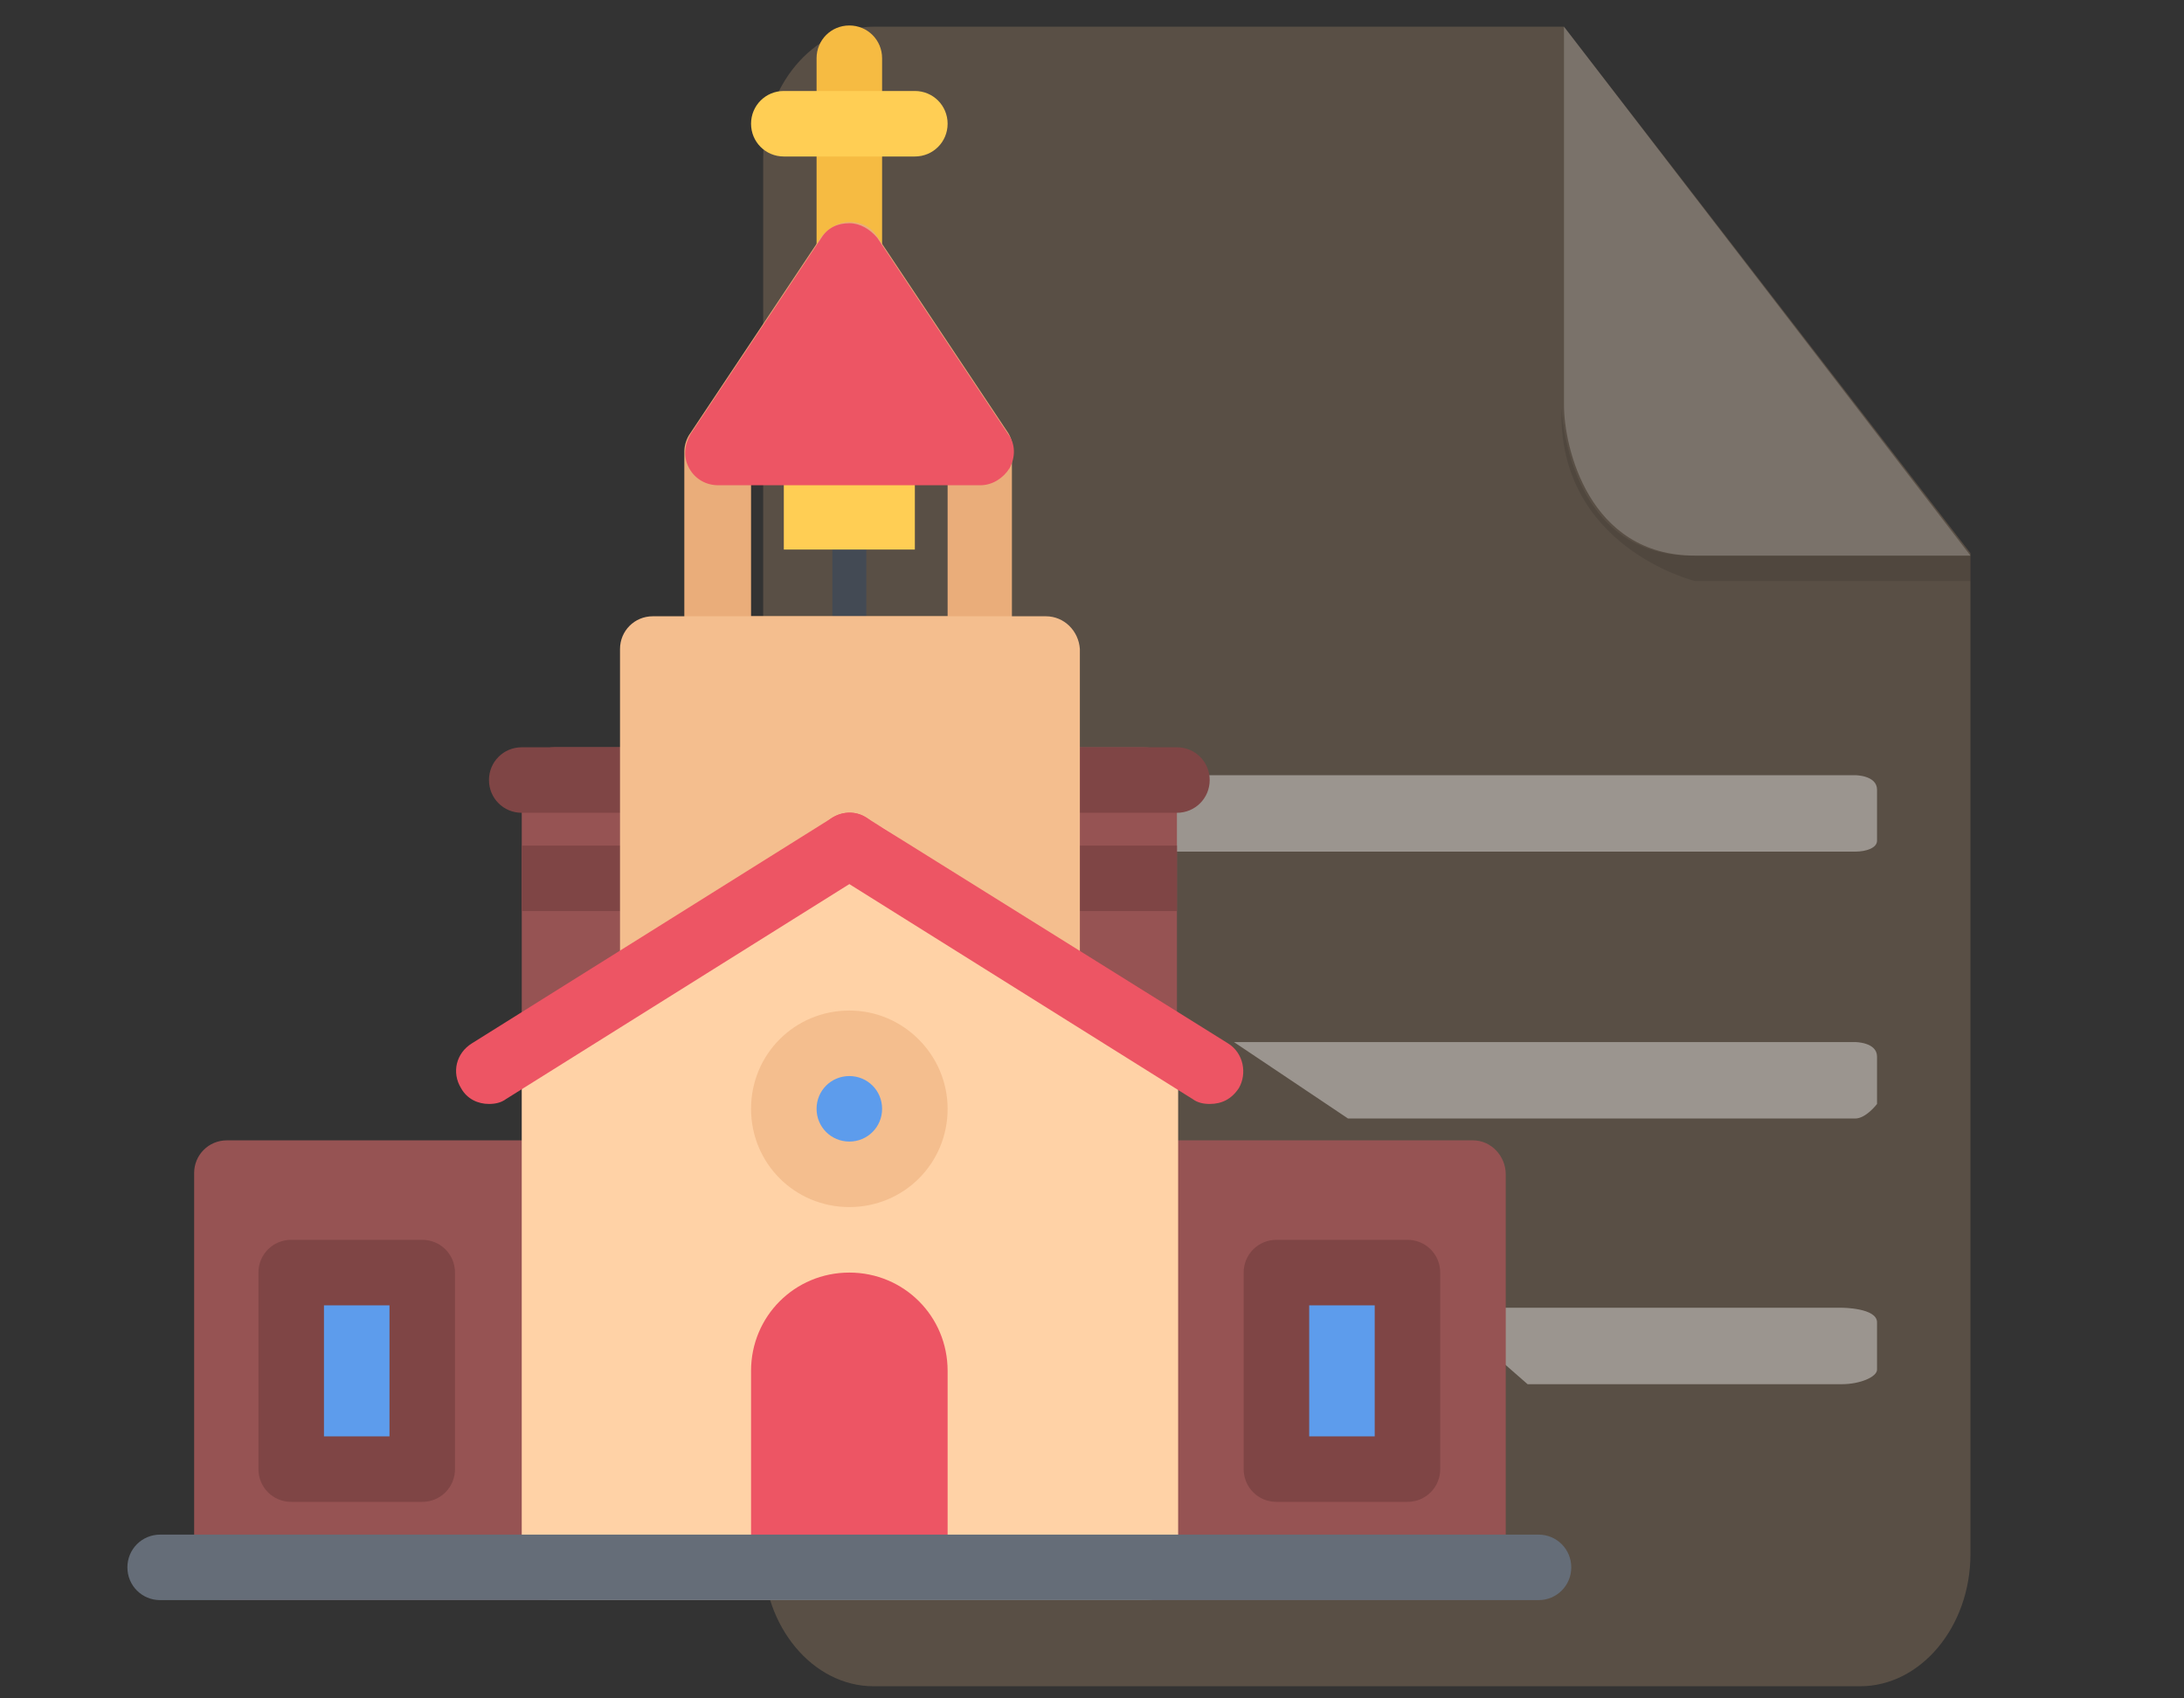 <?xml version="1.0" encoding="utf-8"?>
<!-- Generator: Adobe Illustrator 22.1.0, SVG Export Plug-In . SVG Version: 6.00 Build 0)  -->
<svg version="1.1" id="图层_1" xmlns="http://www.w3.org/2000/svg" xmlns:xlink="http://www.w3.org/1999/xlink" x="0px" y="0px"
	 viewBox="0 0 180 140" style="enable-background:new 0 0 180 140;" xml:space="preserve">
<rect x="0" y="0" width="180" height="140" fill="#333333" stroke="none"/>
<style type="text/css">
	.st0{opacity:0.2;fill:#F4BE8E;enable-background:new    ;}
	.st1{opacity:0.4;fill:#FFFFFF;enable-background:new    ;}
	.st2{opacity:0.1;enable-background:new    ;}
	.st3{opacity:0.2;fill:#FFFFFF;enable-background:new    ;}
	.st4{fill:#F6BB42;}
	.st5{fill:#FFCE54;}
	.st6{fill:#434A54;}
	.st7{fill:#EAAD7A;}
	.st8{fill:#ED5564;}
	.st9{fill:#965353;}
	.st10{fill:#7F4545;}
	.st11{fill:#F4BE8E;}
	.st12{fill:#FFD2A6;}
	.st13{fill:#5D9CEC;}
	.st14{fill:#656D78;}
</style>
<path class="st0" d="M72,2.2c-5,0-9.1,4.9-9.1,10.9v115c0,6,4.1,10.9,9.1,10.9h81.3c5,0,9.1-4.9,9.1-10.9V45.6L128.9,2.2H72z"/>
<path class="st1" d="M152.9,70.2c0.9,0,1.8-0.3,1.8-0.9v-4.2c0-1.2-1.8-1.2-1.8-1.2h-84l9.4,6.3H152.9z M152.9,92.2
	c0.9,0,1.8-1.2,1.8-1.2v-3.9c0-1.2-1.8-1.2-1.8-1.2h-51.2l9.4,6.3C111.1,92.2,152.9,92.2,152.9,92.2z M151.8,114.1
	c1.5,0,2.9-0.6,2.9-1.2V109c0-1.2-2.9-1.2-2.9-1.2h-33.1l7.2,6.3C125.9,114.1,151.8,114.1,151.8,114.1z"/>
<path class="st2" d="M162.4,45.8v2.1h-22.7c0,0-11.4-2.8-11-14.3c0,0,0.4,12.2,10.7,12.2H162.4z"/>
<path class="st3" d="M128.9,2.2v31.2c0,3.4,2,12.4,10.8,12.4h22.7L128.9,2.2z"/>
<path class="st4" d="M70,23.7c-1.5,0-2.7-1.2-2.7-2.7V4.8c0-1.5,1.2-2.7,2.7-2.7s2.7,1.2,2.7,2.7V21C72.7,22.5,71.5,23.7,70,23.7z"
	/>
<path class="st5" d="M75.4,12.9H64.6c-1.5,0-2.7-1.2-2.7-2.7s1.2-2.7,2.7-2.7h10.8c1.5,0,2.7,1.2,2.7,2.7S76.9,12.9,75.4,12.9z"/>
<path class="st6" d="M70,56.2c-0.7,0-1.4-1.2-1.4-2.7v-8.1c0-1.5,0.6-2.7,1.4-2.7c0.7,0,1.4,1.2,1.4,2.7v8.1
	C71.4,55,70.7,56.2,70,56.2z"/>
<path class="st5" d="M64.6,38h10.8v7.3H64.6V38z"/>
<path class="st7" d="M83.1,35.7L72.3,19.5c-0.5-0.8-1.3-1.2-2.3-1.2c-0.9,0-1.7,0.5-2.3,1.2L56.9,35.7c-0.3,0.4-0.5,1-0.5,1.5v16.2
	c0,1.5,1.2,2.7,2.7,2.7h21.6c1.5,0,2.7-1.2,2.7-2.7V37.2C83.5,36.7,83.4,36.2,83.1,35.7z M78.1,50.8H61.9V38.1L70,25.9l8.1,12.2
	V50.8z"/>
<path class="st8" d="M80.8,40H59.2c-1,0-1.9-0.5-2.4-1.4s-0.4-1.9,0.1-2.8l10.8-16.2c0.5-0.8,1.3-1.2,2.3-1.2c0.9,0,1.7,0.5,2.3,1.2
	l10.8,16.2c0.6,0.8,0.6,1.9,0.1,2.8C82.7,39.4,81.8,40,80.8,40z"/>
<path class="st9" d="M53.8,88.6h-8.1c-1.5,0-2.7-1.2-2.7-2.7V64.3c0-1.5,1.2-2.7,2.7-2.7l0,0h8.1c1.5,0,2.7,1.2,2.7,2.7v21.6
	C56.5,87.4,55.3,88.6,53.8,88.6z M94.3,88.6h-8.1c-1.5,0-2.7-1.2-2.7-2.7V64.3c0-1.5,1.2-2.7,2.7-2.7h8.1c1.5,0,2.7,1.2,2.7,2.7
	v21.6C97,87.4,95.8,88.6,94.3,88.6z"/>
<path class="st10" d="M53.8,69.7H43v5.4h10.8c1.5,0,2.7-1.2,2.7-2.7S55.3,69.7,53.8,69.7z M86.2,75.1H97v-5.4H86.2
	c-1.5,0-2.7,1.2-2.7,2.7C83.5,73.9,84.7,75.1,86.2,75.1z M97,67H43c-1.5,0-2.7-1.2-2.7-2.7s1.2-2.7,2.7-2.7h54
	c1.5,0,2.7,1.2,2.7,2.7S98.5,67,97,67z"/>
<path class="st11" d="M86.2,50.8H53.8c-1.5,0-2.7,1.2-2.7,2.7l0,0V86c0,1.5,1.2,2.7,2.7,2.7h32.5c1.5,0,2.7-1.2,2.7-2.7V53.5
	C88.9,52,87.7,50.8,86.2,50.8z"/>
<path class="st9" d="M45.7,94h-27c-1.5,0-2.7,1.2-2.7,2.7v32.5c0,1.5,1.2,2.7,2.7,2.7h27c1.5,0,2.7-1.2,2.7-2.7V96.8
	C48.4,95.3,47.2,94,45.7,94z M121.4,94h-27c-1.5,0-2.7,1.2-2.7,2.7v32.5c0,1.5,1.2,2.7,2.7,2.7h27c1.5,0,2.7-1.2,2.7-2.7V96.8
	C124.1,95.3,122.9,94,121.4,94L121.4,94L121.4,94z"/>
<path class="st12" d="M95.8,83.6l-1.7-1.1L72.9,68.3c-0.8-0.5-1.8-0.6-2.6-0.2l-6.8,3c-0.1,0.1-0.3,0.1-0.4,0.2L44.2,83.7
	C43.4,84.2,43,85,43,85.9v43.3c0,1.5,1.2,2.7,2.7,2.7h48.7c1.5,0,2.7-1.2,2.7-2.7V85.9C97,85,96.6,84.1,95.8,83.6L95.8,83.6z"/>
<path class="st8" d="M70,104.9c-4.5,0-8.1,3.6-8.1,8.1v16.2h16.2V113C78.1,108.5,74.5,104.9,70,104.9L70,104.9z"/>
<path class="st13" d="M75.4,91.4c0,3-2.4,5.4-5.4,5.4s-5.4-2.4-5.4-5.4S67,86,70,86S75.4,88.4,75.4,91.4z"/>
<path class="st11" d="M70,83.3c-4.5,0-8.1,3.6-8.1,8.1s3.6,8.1,8.1,8.1s8.1-3.6,8.1-8.1C78.1,87,74.5,83.3,70,83.3z M70,94.1
	c-1.5,0-2.7-1.2-2.7-2.7s1.2-2.7,2.7-2.7s2.7,1.2,2.7,2.7S71.5,94.1,70,94.1z"/>
<path class="st13" d="M24,104.9h10.8v16.2H24V104.9z"/>
<path class="st10" d="M34.8,123.8H24c-1.5,0-2.7-1.2-2.7-2.7v-16.2c0-1.5,1.2-2.7,2.7-2.7h10.8c1.5,0,2.7,1.2,2.7,2.7v16.2
	C37.5,122.6,36.3,123.8,34.8,123.8z M26.7,118.4h5.4v-10.8h-5.4C26.7,107.6,26.7,118.4,26.7,118.4z"/>
<path class="st13" d="M105.2,104.9H116v16.2h-10.8V104.9z"/>
<path class="st10" d="M116,123.8h-10.8c-1.5,0-2.7-1.2-2.7-2.7v-16.2c0-1.5,1.2-2.7,2.7-2.7H116c1.5,0,2.7,1.2,2.7,2.7v16.2
	C118.7,122.6,117.5,123.8,116,123.8z M107.9,118.4h5.4v-10.8h-5.4V118.4z"/>
<path class="st14" d="M126.8,131.9H13.2c-1.5,0-2.7-1.2-2.7-2.7s1.2-2.7,2.7-2.7h113.6c1.5,0,2.7,1.2,2.7,2.7
	S128.3,131.9,126.8,131.9L126.8,131.9z"/>
<path class="st8" d="M40.3,91c-0.9,0-1.8-0.4-2.3-1.3c-0.8-1.3-0.4-2.9,0.9-3.7l29.7-18.6c1.3-0.8,2.9-0.4,3.7,0.9
	c0.8,1.3,0.4,2.9-0.9,3.7L41.7,90.6C41.3,90.9,40.8,91,40.3,91z"/>
<path class="st8" d="M99.7,91c-0.5,0-1-0.1-1.4-0.4L68.6,72c-1.3-0.8-1.6-2.5-0.9-3.7c0.8-1.3,2.5-1.7,3.7-0.9L101.2,86
	c1.3,0.8,1.6,2.5,0.9,3.7C101.5,90.6,100.7,91,99.7,91z"/>
</svg>
